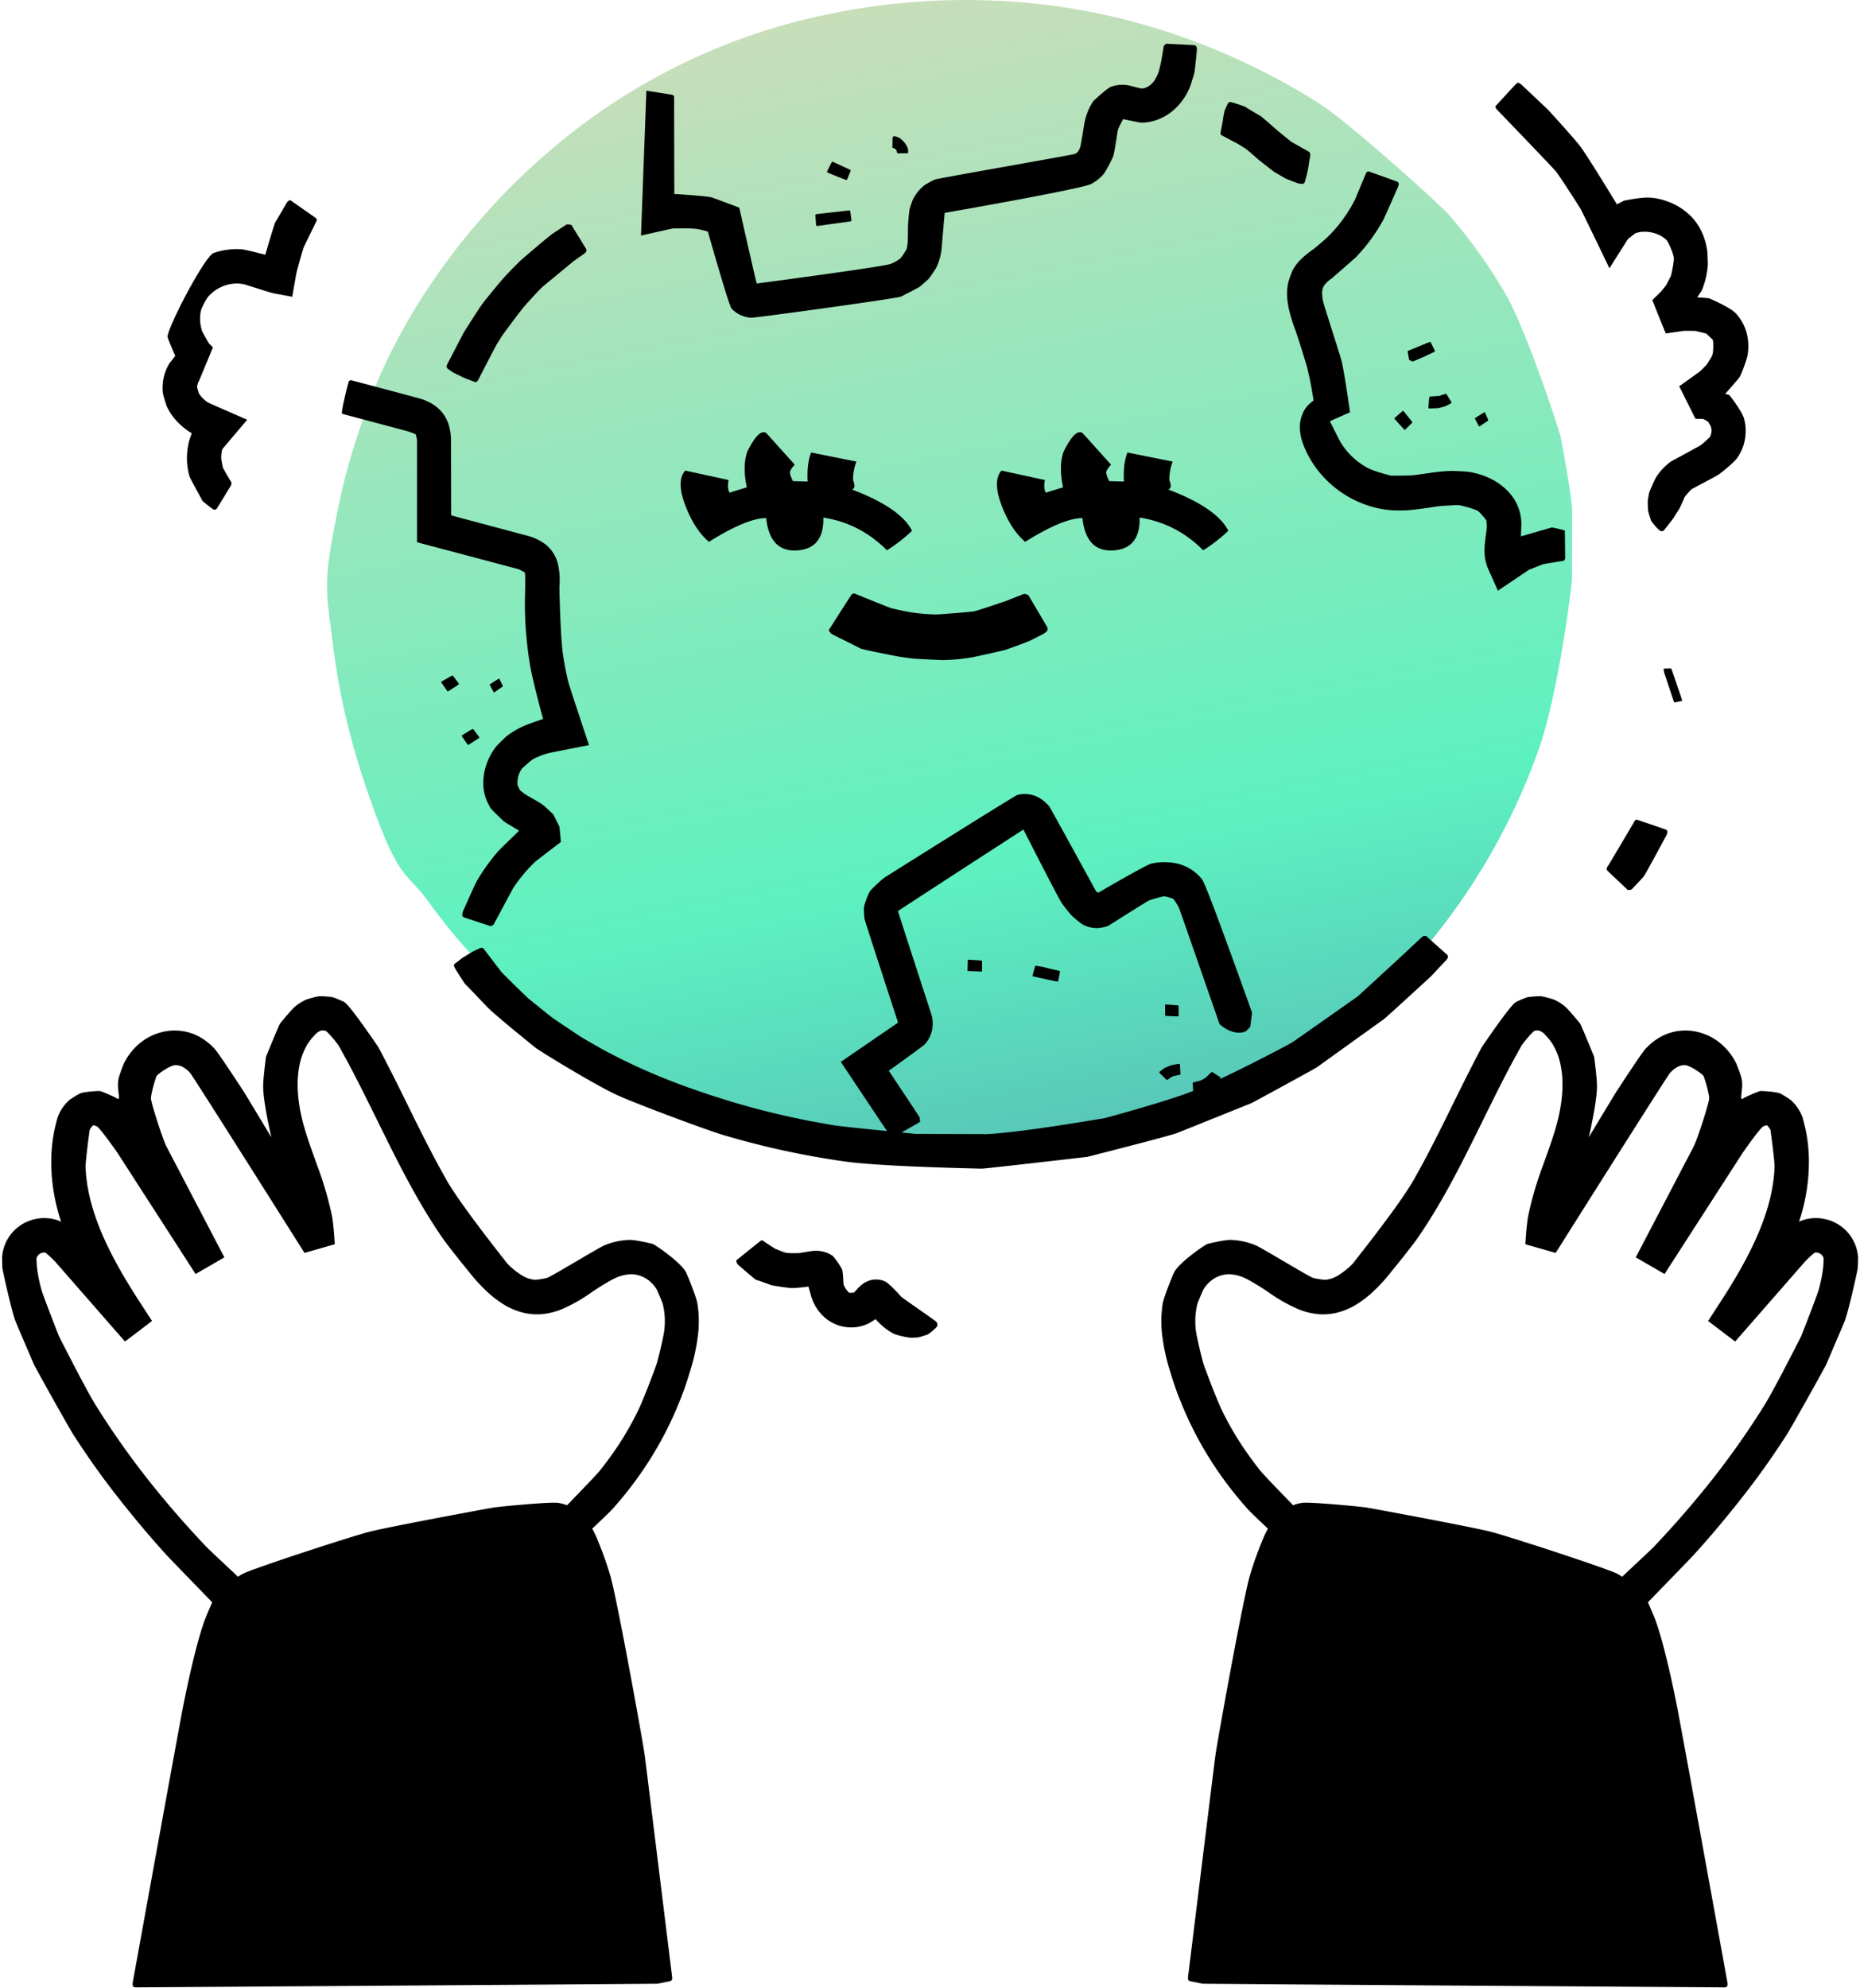 <svg width="888" height="949" xmlns="http://www.w3.org/2000/svg"><defs><linearGradient x1="31.521%" y1="-36.726%" x2="78.247%" y2="181.681%" id="a"><stop stop-color="#FFD4B6" offset="0%"/><stop stop-color="#5DF1C0" offset="51%"/><stop stop-color="#472E9F" offset="100%"/></linearGradient></defs><g fill="none" fill-rule="evenodd"><path d="M749.55 243.811c0 6.394-.053 28.922 0 32.196-.08 3.27-6.444 55.013-15.98 81.894a306.25 306.25 0 0 1-74.64 116.69c-15.465 15.01-106.91 67.261-137.52 73.53-14.423 3.003-70.26-.457-167.51-10.38-3.89-1.19-94.778-49.149-109.71-62.33a272.22 272.22 0 0 1-40.46-44.74c-11.113-15.431-13.8-8.893-28.1-49.46-14.3-40.566-16.713-66.246-19.05-84.3-2.337-18.054-2.337-24.636 4.44-57.08 6.777-32.443 19.94-61.86 20.78-63.65a288 288 0 0 1 24.1-42.34 316.61 316.61 0 0 1 71.32-74.49 294.92 294.92 0 0 1 94.8-47.1 323.9 323.9 0 0 1 101-12 304.49 304.49 0 0 1 89.7 17.12 318.71 318.71 0 0 1 66.58 32.33c14.118 9.046 56.72 47.57 61.19 52.51a247.39 247.39 0 0 1 27.53 38.53c9.578 16.695 24.86 62.82 26.06 67.78 3.647 19.265 5.47 31.028 5.47 35.29Z" fill="url(#a)" fill-rule="nonzero" transform="translate(.98 .019)"/><path d="M735.86 475.64c1.076.12 5.298 1.246 6.3 1.71a23.52 23.52 0 0 1 5.22 3.33c.895.783 3.212 3.416 6.95 7.9.34.48 2.587 5.78 6.74 15.9.96 7.38 1.413 12.26 1.36 14.64-.122 4.776-1.416 12.71-3.88 23.8 6.773-11.28 11.153-18.527 13.14-21.74 8.035-12.32 12.712-19.186 14.03-20.6a29.56 29.56 0 0 1 7.45-5.77 24.07 24.07 0 0 1 9-2.7 25.53 25.53 0 0 1 8.19.52 27 27 0 0 1 13.69 8 29.49 29.49 0 0 1 4.67 6.67c.631 1.219 2.44 6.2 2.71 7.47 1.208 5.1-1.555 11.35.95 9.55.66-.49 6.906-3.252 7.96-3.44.54-.1 7.496.283 9.46 1.12.945.42 4.465 2.577 5.24 3.26a20.38 20.38 0 0 1 5.45 8c.26.71 1.55 5.87 1.72 6.93a73.74 73.74 0 0 1 1.38 12.67 89.21 89.21 0 0 1-2.91 24.37c-1.116 4.259-1.663 5.668-1.847 6.055l-.01.02.024-.026a.339.339 0 0 1 .103-.074A19.81 19.81 0 0 1 871.24 582a20 20 0 0 1 15.85 18.47c-.053 2.793-.103 4.42-.15 4.88-.06.69-1.177 5.847-2.485 11.378l-.197.832-.2.834-.201.834-.202.83c-1.08 4.414-2.169 8.543-2.825 10.292-.52 1.333-3.503 8.347-8.95 21.04-.72 1.448-4.55 8.38-8.6 15.61l-.434.775-.526.938c-4.035 7.19-8.062 14.27-9.25 16.167-5.07 7.84-11.39 17.17-19 27-7.61 9.83-16.2 20.3-25.61 30.63-1.02 1.105-5.192 5.418-9.641 10.009l-.623.642-.624.644-.625.644c-4.502 4.642-8.878 9.152-10.193 10.536 1.056 2.274 3.285 7.492 4.076 9.895 1 2.8 1.77 5.56 2.56 8.31 3 11 5.29 21.61 7.3 31.73.897 4.519 5.776 31.196 10.904 59.358l.324 1.78.162.892.325 1.784.691 3.799A64340.943 64340.943 0 0 1 824.7 946.47c.12.82.28 2.322-1.37 2.322-1.65 0-249.254-1.66-249.4-1.742-.352-.119-2.252-.516-5.7-1.19-1-.35-1.22-.86-1-2.45.025-.107 3.08-24.93 6.235-50.516l.379-3.073c3.032-24.585 6.048-48.993 6.456-52.031.85-6.33 13.25-75.03 16.43-85.64a167.3 167.3 0 0 1 6.06-17 40.94 40.94 0 0 1 2.14-4.591l.41-.737-1.05-.995-.535-.509c-3.743-3.553-7.237-6.912-7.925-7.708a176 176 0 0 1-18.2-24.06 169.9 169.9 0 0 1-14.16-27.93c-2-4.84-3.6-9.79-5.09-14.71a96.8 96.8 0 0 1-3.39-15.38 55.49 55.49 0 0 1 .13-16.32c.463-2.726 4.9-14.08 5.73-15.31 2.89-4.707 14.164-12.462 15.41-12.94 1.186-.44 8.486-2.022 10.96-2.02a33.79 33.79 0 0 1 12.26 2.58c1.246.513 6.235 3.425 11.63 6.593l.878.516.882.518 1.03.605.684.402c5.579 3.275 10.833 6.338 12.116 6.846 1.049.395 5.166 1.047 6.13.98a13.9 13.9 0 0 0 5.89-2 35.74 35.74 0 0 0 7.09-5.68c15.542-19.707 25.328-33.19 29.36-40.45 7.89-13.93 14.86-28.41 20.58-40 5.72-11.59 10.2-20.14 11.66-22.9 9.027-13.202 14.44-20.369 16.24-21.5.83-.513 4.567-2.1 5.59-2.36 1.076-.267 5.511-.575 6.62-.45Zm-583.65 0c1.109-.125 5.544.183 6.62.45 1.023.26 4.76 1.847 5.59 2.36 1.8 1.131 7.213 8.298 16.24 21.5 1.46 2.76 5.94 11.31 11.66 22.9 5.72 11.59 12.69 26.07 20.58 40 4.032 7.26 13.818 20.743 29.36 40.45a35.74 35.74 0 0 0 7.09 5.68 13.9 13.9 0 0 0 5.89 2c.964.067 5.081-.585 6.13-.98 1.283-.508 6.537-3.57 12.116-6.846l.685-.402 1.03-.605.881-.518.878-.516c5.395-3.168 10.384-6.08 11.63-6.593a33.79 33.79 0 0 1 12.26-2.58c2.474-.002 9.774 1.58 10.96 2.02 1.246.478 12.52 8.233 15.41 12.94.83 1.23 5.267 12.584 5.73 15.31a55.49 55.49 0 0 1 .13 16.32 96.8 96.8 0 0 1-3.39 15.38c-1.49 4.92-3.09 9.87-5.09 14.71a169.9 169.9 0 0 1-14.16 27.93 176 176 0 0 1-18.2 24.06c-.688.796-4.182 4.155-7.925 7.708l-.536.51-1.05.994.412.737a40.94 40.94 0 0 1 2.139 4.591 167.3 167.3 0 0 1 6.06 17c3.18 10.61 15.58 79.31 16.43 85.64.408 3.038 3.424 27.446 6.456 52.031l.379 3.073c3.155 25.587 6.21 50.41 6.235 50.516.22 1.59 0 2.1-1 2.45-3.448.674-5.348 1.071-5.7 1.19-.146.081-247.75 1.742-249.4 1.742-1.65 0-1.49-1.502-1.37-2.322.01-.082 5.732-31.664 11.604-63.937l.691-3.799.325-1.784.162-.891.324-1.78c5.128-28.163 10.007-54.84 10.904-59.359 2.01-10.12 4.3-20.73 7.3-31.73.79-2.75 1.56-5.51 2.56-8.31.791-2.403 3.02-7.621 4.076-9.895-1.315-1.384-5.691-5.894-10.193-10.536l-.625-.644-.624-.644-.623-.642c-4.45-4.59-8.622-8.904-9.641-10.009-9.41-10.33-18-20.8-25.61-30.63-7.61-9.83-13.93-19.16-19-27-1.188-1.897-5.215-8.977-9.25-16.167l-.526-.938-.435-.775c-4.05-7.23-7.88-14.162-8.599-15.61-5.447-12.693-8.43-19.707-8.95-21.04-.656-1.749-1.746-5.878-2.825-10.291l-.202-.83-.201-.835-.2-.834-.197-.832C2.307 611.197 1.19 606.04 1.13 605.35c-.047-.46-.097-2.087-.15-4.88A20 20 0 0 1 16.83 582a19.81 19.81 0 0 1 12.29 1.205.34.34 0 0 1 .103.074l.024.026-.01-.02c-.184-.387-.731-1.796-1.847-6.055a89.21 89.21 0 0 1-2.91-24.37 73.74 73.74 0 0 1 1.38-12.67c.17-1.06 1.46-6.22 1.72-6.93a20.38 20.38 0 0 1 5.45-8c.775-.683 4.295-2.84 5.24-3.26 1.964-.837 8.92-1.22 9.46-1.12 1.054.188 7.3 2.95 7.96 3.44 2.505 1.8-.258-4.45.95-9.55.27-1.27 2.079-6.251 2.71-7.47a29.49 29.49 0 0 1 4.67-6.67 27 27 0 0 1 13.69-8 25.53 25.53 0 0 1 8.19-.52 24.07 24.07 0 0 1 9 2.7 29.56 29.56 0 0 1 7.45 5.77c1.318 1.414 5.995 8.28 14.03 20.6 1.987 3.213 6.367 10.46 13.14 21.74-2.464-11.09-3.758-19.024-3.88-23.8-.053-2.38.4-7.26 1.36-14.64 4.153-10.12 6.4-15.42 6.74-15.9 3.738-4.484 6.055-7.117 6.95-7.9a23.52 23.52 0 0 1 5.22-3.33c1.002-.464 5.224-1.59 6.3-1.71Zm580.43 16.48c-1.193.631-5.54 5.788-6.53 7.56l-3.57 6.49c-4.78 8.88-9.4 18.2-14.15 27.84-9.29 18.84-19 38.83-31.63 57.1-1.145 1.655-3.373 4.548-5.787 7.61l-.52.658-.524.661-.525.662c-3.768 4.737-7.526 9.33-8.034 9.899a79.48 79.48 0 0 1-5.88 6.09 51.22 51.22 0 0 1-7.13 5.59 33.18 33.18 0 0 1-8.91 4.1 27.86 27.86 0 0 1-10.17 1 33.39 33.39 0 0 1-9.23-2.27 75.85 75.85 0 0 1-13.79-7.71 108.55 108.55 0 0 0-10.71-6.62 19.91 19.91 0 0 0-8.73-2.46 14.18 14.18 0 0 0-7.17 2.07 16.06 16.06 0 0 0-5.06 5.12c-.142.22-.739 1.59-1.353 3.042l-.23.546c-.65 1.546-1.258 3.031-1.297 3.172a35.26 35.26 0 0 0-.82 12.53c.16 1.45.677 4.01 1.278 6.689l.183.806.093.404.179.772c.81 3.463 1.652 6.717 1.937 7.619.311.983 2.222 6.19 4.354 11.61l.483 1.222c1.564 3.937 3.19 7.829 4.353 10.148a147.64 147.64 0 0 0 9.91 17.11c.61.87 3.48 5.21 8.15 11.08.954 1.18 4.85 5.287 9.166 9.77l.577.6.582.604.933.966 1.243 1.286.618.639 2.427 2.501a20.757 20.757 0 0 1 4.284-1.136c.364-.05.9-.075 1.573-.08h.47c2.773.018 7.42.319 12.167.697l1.257.102 1.004.083c6.348.534 12.368 1.149 13.779 1.348 1.574.223 15.74 2.83 30.041 5.571l1.619.311 3.4.656 1.124.218c10.46 2.03 20.006 3.956 23.526 4.854 4.023 1.026 15.592 4.648 27.581 8.563l1.6.524 1.602.526.492.161.983.324c9.486 3.13 18.654 6.257 23.966 8.237l.536.2c1.738.655 3.003 1.17 3.65 1.495.61.32 1.351.76 2.225 1.324l.252.164c.583-.626 3.703-3.549 6.963-6.602l1.12-1.049c3.075-2.88 6.03-5.657 6.86-6.517 7.6-8 16-17.36 25.06-28.57a394.37 394.37 0 0 0 28.23-39.73c3.12-5.193 8.817-15.91 17.09-32.15 1-2.37 7.71-19.69 8.43-22.27a70.62 70.62 0 0 0 2.19-10.9c.067-.593.14-1.927.22-4a2.86 2.86 0 0 0-.71-1.62 4 4 0 0 0-1.56-1.14 3.3 3.3 0 0 0-1.83-.21c-.165.026-.557.306-1.176.84l-.28.244c-.78.693-1.86 1.719-3.234 3.076l-33.46 38.29c-4.787-3.607-9.093-6.88-12.92-9.82 5.68-8.707 9.16-14.117 10.44-16.23 3.87-6.33 7.46-12.65 10.53-19 6.18-12.69 10.3-25.66 10.75-38.15.041-1.285-.286-4.583-.682-7.995l-.13-1.098c-.525-4.39-1.112-8.629-1.128-8.677-.172-.61-1.59-2.27-1.64-2.28-.162-.076-1.62.413-1.91.6-1.222.92-4.45 5.086-9.68 12.5-2.262 3.507-14.709 22.813-37.34 57.92l-13.74-7.95 27.58-52.79c.86-1.631 2.518-6.257 4.054-10.957l.286-.881c1.66-5.138 3.105-10.146 3.13-11.202.032-2.539-2.38-10.244-2.7-10.75-.666-1.035-6.607-5.239-9.04-5.2a7.6 7.6 0 0 0-3.39.85 13.61 13.61 0 0 0-3.56 2.88c-.946 1.073-19.15 29.716-54.61 85.93l-14.47-4.15c.393-6.467.873-11.107 1.44-13.92a167 167 0 0 1 7.23-24.4l.443-1.247.89-2.49c2.372-6.635 4.7-13.225 6.097-19.793 1.66-7.8 2.32-16.17.72-23.73a30.21 30.21 0 0 0-4.05-10.35l-1.63-2.23-1.87-2.05a6.7 6.7 0 0 0-2.76-1.8c-.359-.094-1.783-.016-2.1.12Zm-577.21 0c-.317-.136-1.741-.214-2.1-.12a6.7 6.7 0 0 0-2.76 1.8l-1.87 2.05-1.63 2.23a30.21 30.21 0 0 0-4.05 10.35c-1.6 7.56-.94 15.93.72 23.73 1.398 6.568 3.725 13.158 6.097 19.793l.89 2.49.443 1.247a167 167 0 0 1 7.23 24.4c.567 2.813 1.047 7.453 1.44 13.92l-14.47 4.15c-35.46-56.214-53.664-84.857-54.61-85.93a13.61 13.61 0 0 0-3.56-2.88 7.6 7.6 0 0 0-3.39-.85c-2.433-.039-8.374 4.165-9.04 5.2-.32.506-2.732 8.211-2.7 10.75.025 1.056 1.47 6.064 3.13 11.202l.286.881c1.536 4.7 3.195 9.326 4.054 10.957l27.58 52.79-13.74 7.95a510494.02 510494.02 0 0 0-37.34-57.92c-5.23-7.414-8.458-11.58-9.68-12.5-.29-.187-1.748-.676-1.91-.6-.05.01-1.468 1.67-1.64 2.28-.016.048-.603 4.288-1.128 8.677l-.13 1.098c-.396 3.412-.723 6.71-.682 7.995.45 12.49 4.57 25.46 10.75 38.15 3.07 6.35 6.66 12.67 10.53 19 1.28 2.113 4.76 7.523 10.44 16.23-3.827 2.94-8.133 6.213-12.92 9.82l-33.46-38.29c-1.375-1.357-2.453-2.383-3.235-3.076l-.28-.244c-.618-.534-1.01-.814-1.175-.84a3.3 3.3 0 0 0-1.83.21 4 4 0 0 0-1.56 1.14 2.86 2.86 0 0 0-.71 1.62c.08 2.073.153 3.407.22 4a70.62 70.62 0 0 0 2.19 10.9c.72 2.58 7.43 19.9 8.43 22.27 8.273 16.24 13.97 26.957 17.09 32.15a394.37 394.37 0 0 0 28.23 39.73 470.474 470.474 0 0 0 25.06 28.57c.83.86 3.785 3.637 6.86 6.517l1.12 1.05c3.26 3.052 6.38 5.975 6.963 6.601l.252-.164a29.606 29.606 0 0 1 2.225-1.324c.647-.326 1.912-.84 3.65-1.494l.536-.201c5.312-1.98 14.48-5.107 23.966-8.237l.983-.324.492-.161 1.601-.526 1.6-.524c11.99-3.915 23.559-7.537 27.582-8.563 3.52-.898 13.065-2.823 23.526-4.854l1.124-.218 3.4-.656 1.619-.31c14.3-2.742 28.467-5.35 30.041-5.572 1.41-.2 7.43-.814 13.779-1.348l1.004-.083 1.257-.102c4.747-.378 9.394-.679 12.167-.696h.47c.674.004 1.21.03 1.573.079 1.475.227 2.91.61 4.284 1.136.785-.808 1.6-1.647 2.427-2.501l.618-.639 1.243-1.286.933-.966.582-.603.577-.6c4.315-4.484 8.212-8.59 9.166-9.771 4.67-5.87 7.54-10.21 8.15-11.08a147.64 147.64 0 0 0 9.91-17.11c1.163-2.32 2.789-6.211 4.353-10.148l.483-1.222c2.132-5.42 4.043-10.627 4.354-11.61.285-.902 1.126-4.156 1.937-7.62l.18-.771.092-.404.183-.806c.601-2.679 1.117-5.238 1.278-6.689a35.26 35.26 0 0 0-.82-12.53c-.039-.14-.646-1.626-1.296-3.172l-.23-.546c-.615-1.452-1.212-2.823-1.354-3.042a16.06 16.06 0 0 0-5.06-5.12 14.18 14.18 0 0 0-7.17-2.07 19.91 19.91 0 0 0-8.73 2.46 108.55 108.55 0 0 0-10.71 6.62 75.85 75.85 0 0 1-13.79 7.71 33.39 33.39 0 0 1-9.23 2.27 27.86 27.86 0 0 1-10.17-1 33.18 33.18 0 0 1-8.91-4.1 51.22 51.22 0 0 1-7.13-5.59 79.48 79.48 0 0 1-5.88-6.09c-.508-.57-4.266-5.162-8.034-9.9l-.525-.66-.524-.662-.52-.658c-2.414-3.062-4.642-5.955-5.787-7.61-12.63-18.27-22.34-38.26-31.63-57.1-4.75-9.64-9.37-18.96-14.15-27.84l-3.57-6.49c-.99-1.772-5.337-6.929-6.53-7.56Zm209.2 100.47.026.021.118.085c.881.616 5.384 3.572 5.466 3.554.09-.02 4.14 1.69 4.81 1.78 1.134.23 3.227.307 6.28.23.37 0 5.734-.972 6.68-1.04a14.28 14.28 0 0 1 9.44 2.27c.63.431 4.337 5.542 4.67 6.84.223.871.416 3.095.58 6.67.19 1.414 2.386 4.04 2.66 4.15.345.135 2.29 0 2.37-.08.053-.053.293-.307.72-.76a26.78 26.78 0 0 1 1.94-2.09 15.38 15.38 0 0 1 1.75-1.42 11.19 11.19 0 0 1 2.88-1.43 10.27 10.27 0 0 1 7.69.49c.967.48 3.017 2.357 6.15 5.63.59.69 1.05 1.2 1.35 1.52.293.341 3.713 2.743 7.393 5.313l.671.469c4.262 2.976 8.637 6.024 8.746 6.258.08.16.22.42.31.58a1.6 1.6 0 0 1-.1 1.76c-.717 1.134-3.688 3.275-4.08 3.57-.35.248-4.207 1.453-4.67 1.49-1.141.14-2.29.21-3.44.21-1.536-.03-7.11-1.15-8.81-2.15l-1.9-1.16a29.65 29.65 0 0 1-4.22-3.39 69.11 69.11 0 0 1-2.132-2.198c-1.902 1.345-3.568 2.278-4.998 2.798a19.22 19.22 0 0 1-17.65-2.33 20.17 20.17 0 0 1-4.62-4.52 22.55 22.55 0 0 1-2.72-4.84 22 22 0 0 1-1-3c-.15-.52-.971-3.655-1.08-3.63-3.943.504-6.706.727-8.29.67-1.467-.03-8.75-1.16-9.27-1.33-4.933-1.793-7.417-2.65-7.45-2.57-.05.12-8.36-7.03-8.51-7.18-.74-.78-1.11-2.17-.69-2.27.057-.032 2.717-2.185 5.475-4.407l.571-.46c2.76-2.222 5.443-4.37 5.544-4.393.65-.22.78-.2 1.34.29Zm127.7-213.19a14.49 14.49 0 0 1 6.15 3.14 20.16 20.16 0 0 1 2.55 2.59c.073.088.707 1.207 1.904 3.358l.265.477c3.192 5.747 9.896 17.942 20.111 36.585.5.409.836.605 1.01.59.088-.016.452-.2 1.09-.55.702-.44 6.08-3.562 11.587-6.663l.787-.443c5.378-3.02 10.673-5.896 11.656-6.114a28.14 28.14 0 0 1 12.94 0 21.59 21.59 0 0 1 6.45 2.82 21 21 0 0 1 5.09 4.67c1.416 1.908 9.366 23.118 23.85 63.63l-.9 6.78-.525.522-.3.3c-.609.612-.94.957-.995 1.038-.3.44-5.686 2.954-12.8-3.16-12.54-36.06-18.947-54.427-19.22-55.1-.501-1.434-2.602-4.537-2.89-4.75-.263-.207-3.594-1.197-4.31-1.18-1.062.016-6.87 1.73-7.29 1.96-1.621.897-5.625 3.396-9.576 5.889l-.657.415c-4.594 2.901-8.932 5.672-9.147 5.756a15.25 15.25 0 0 1-5.53 1.11 14 14 0 0 1-6.79-1.74c-1.201-.654-4.912-3.863-5.63-4.68-2.05-2.488-3.45-4.278-4.2-5.37-1.15-1.714-5.573-10.203-9.797-18.418l-.516-1.004c-4.202-8.181-8.062-15.8-8.107-15.808-.043-.002-14.41 9.3-29.054 18.806l-1.793 1.165c-14.644 9.507-28.993 18.847-29.003 18.919.023.354 3.706 11.75 7.545 23.576l.721 2.22c3.925 12.084 7.785 23.925 7.854 24.234a16 16 0 0 1 0 7.39 15.33 15.33 0 0 1-3.21 6.08c-.482.557-6.259 4.807-17.33 12.75 0 0 3.229 4.848 6.66 10.014l.48.723.241.362.48.723c3.52 5.3 6.882 10.384 6.849 10.398-.07.03.47 2.18.07 2.29-.056.023-2.799 1.605-5.73 3.282l-.63.36c-.796.454-1.592.908-2.34 1.332l6.64.656 34.11.11c9.712-.445 28.315-2.958 55.81-7.54 2.094-.495 9.756-2.61 18.125-5.072l1.028-.303c1.03-.305 2.07-.614 3.106-.926l1.554-.468c6.72-2.034 13.195-4.108 16.977-5.581.606-.23 1.238-.476 1.894-.74-.06-1.01-.146-2.468-.185-3.242l-.013-.273a2.772 2.772 0 0 1-.006-.255c.08-.22.11-.24.4-.32 2.052-.523 3.089-.79 3.11-.8.247-.039 2.097-1.002 2.39-1.21 1.19-1.08 1.837-1.697 1.94-1.85.007-.032.93-.819.96-.87a.71.71 0 0 1 .66-.06c.034.013 1.231.76 3.59 2.24.25.25.23.46-.13 1a2.432 2.432 0 0 1-.028.034 507.71 507.71 0 0 0 6.44-3.079l1.286-.627c13.283-6.497 26.11-13.334 27.052-13.948 20.1-14.1 30.53-21.443 31.29-22.03 15.785-14.471 24.177-22.213 25.178-23.226l.052-.054a297.62 297.62 0 0 1 2.63-2.458l.41-.38c1.222-1.135 2.352-2.183 2.42-2.252.35-.38 1.92-.38 2.12 0 0 .09 9.59 8.54 9.7 8.68.65.84.53 1.39-.58 2.67-.108.11-2.574 2.733-7.4 7.87-13.633 12.487-20.977 19.167-22.03 20.04l-32.26 23.17c-.086.054-.237.142-.447.263l-.28.16c-2.096 1.194-7.967 4.432-14.028 7.749l-1.777.971-.885.484c-6.63 3.62-12.857 6.99-13.943 7.513-22.853 9.207-34.677 13.957-35.47 14.25-3 1.06-17.24 4.837-42.72 11.33-32.093 3.707-48.893 5.583-50.4 5.63-33.062-.781-54.958-1.938-65.69-3.47a400.57 400.57 0 0 1-57.81-12.62c-3.982-1.214-12.38-4.202-21.316-7.519l-1.28-.476-.642-.24-1.286-.48c-11.368-4.258-22.855-8.765-26.666-10.615-3.856-1.812-9.488-4.909-15.262-8.235l-.963-.557-1.447-.84a644.953 644.953 0 0 1-15.462-9.306l-.648-.404c-2.209-1.383-3.803-2.416-4.458-2.888-12.593-10.18-20.26-16.64-23-19.38-.235-.23-2.401-2.512-4.716-4.939l-.747-.782c-2.575-2.696-5.097-5.319-5.147-5.279-.047.037-1.132-1.617-2.274-3.401l-.312-.489c-1.195-1.877-2.354-3.741-2.354-3.81-.5-.72-.62-1.93-.21-2 .123-.045 3.905-3.048 4.04-3.08.18-.055 5.084-3.125 5.26-3.14.12 0 3.145-1.522 3.37-1.51.73 0 .87 0 1.52.85.127.16 2.903 3.793 8.33 10.9.346.366 3.096 3.1 5.993 5.946l.561.552.562.55c2.43 2.38 4.759 4.635 5.654 5.432 5.067 4.096 8.395 6.78 9.984 8.051l.225.18c.283.226.497.396.641.509.9.707 5.51 3.82 13.83 9.34.776.505 2.77 1.676 5.983 3.513l.637.364c1.304.745 2.79 1.589 4.46 2.533a284.8 284.8 0 0 0 34.42 15.7c5.69 2.22 11.4 4.1 16.92 6 5.58 1.73 11 3.53 16.31 4.94 10.6 3.07 20.69 5.25 29.9 7.17 4.64.81 9 1.68 13.22 2.33 2.192.338 10.407 1.221 24.647 2.651-2.108-3.147-6.463-9.66-10.75-16.079l-.694-1.04-3.051-4.57-.649-.972-.318-.477-.625-.936-1.19-1.786-.562-.842-1.289-1.934-.463-.696c-1.491-2.24-2.432-3.659-2.456-3.709 18.026-12.334 27.056-18.521 27.09-18.56a.66.66 0 0 0 .11-.65c0 .038-3.444-10.484-7.122-21.786l-.47-1.446c-4.007-12.316-8.127-25.06-8.258-25.738-.154-.796-.395-4.325-.32-5.28.148-1.89 2.278-7.125 2.8-7.9.269-.396 1.867-2.043 3.62-3.68l.46-.425c1.31-1.201 2.648-2.336 3.54-2.895 27.56-17.305 46.048-28.856 55.466-34.653l.819-.504c4.107-2.523 6.272-3.814 6.495-3.873a14.22 14.22 0 0 1 6.68-.15Zm70.61 128.48c.39-.028.42.34.39.48.004.036.084 1.463.24 4.28 0 .35-.06.46-.31.5 0 0-.9.113-1.11.2-.046.015-1.74.37-1.86.42a6.49 6.49 0 0 0-1.09.46l-.27.19c-.052.027-.562.397-1.53 1.11a.38.38 0 0 1-.44 0 385.57 385.57 0 0 1-2.89-2.813l-.308-.308a2.802 2.802 0 0 1-.252-.269c-.07-.21-.07-.26.12-.45s2.02-1.53 2.02-1.62c0-.09 2.8-1.23 3.53-1.48.3-.1 3.316-.665 3.76-.7Zm-.45-27.92c.07 0 .23.38.21.52 0 .005-.002.038-.002.1v.114l-.001.073v.283l-.001.116v1.746l.001.233v.499l.003 1.126c0 .35-.1.45-.34.47l-4.26-.16c-.083-.011-1.62-.13-1.76-.07-.075-.028-.099-1.395-.101-2.72v-.732c.003-.946.014-1.723.021-1.748.06-.21.08-.23.24-.24.16-.01 5.95.387 5.99.39Zm-67.66-18.85c.066.015 3.312.537 3.37.57 0 .033 1.287.367 3.86 1 2.377.505 3.587.762 3.63.77.18 0 .45.49.37.61-.016.034-.292 1.434-.83 4.2-.14.33-.31.39-.85.3-.073-.014-4.17-.886-4.23-.9-.107-.016-1.706-.359-3.368-.723l-.555-.121c-1.658-.365-3.222-.717-3.263-.748-.138-.108 1.203-4.804 1.266-4.848.18-.17.23-.18.6-.11Zm-29.817-2.772.55.034c1.557.098 3.058.195 3.077.198.07 0 .23.38.21.51-.003.013-.005.203-.006.573v1.228c0 .655.003 1.488.006 2.499 0 .35-.09.44-.33.46-.032-.011-6.455-.29-6.595-.23.006-.016.035-5.43.195-5.44.073-.005 1.434.077 2.893.168ZM168.38 181.71c.196.066 31.55 8.35 32.97 8.83a26.63 26.63 0 0 1 4.69 2.1 19.86 19.86 0 0 1 2.61 1.81 17.45 17.45 0 0 1 2.52 2.56 16.56 16.56 0 0 1 2 3.14 18.39 18.39 0 0 1 1.24 3.28 27 27 0 0 1 .89 5.9v.618l.001.098v.462l.001.133v.44l.001.161v.343l.001.182v.384l.001.203v.426l.065 33.22c0 .06 12.023 3.283 36.07 9.67a24.74 24.74 0 0 1 9.24 4.43 16.73 16.73 0 0 1 3.74 4.37 18.06 18.06 0 0 1 1.93 4.65 35.53 35.53 0 0 1 .73 11 5.49 5.49 0 0 0-.002.122v.288c.017 3.453.584 24.448 1.642 31.53.62 4.24 1.44 8.71 2.57 13.42.167.793 3.467 10.88 9.9 30.26-12.453 2.427-18.797 3.68-19.03 3.76a33.54 33.54 0 0 0-7.55 2.89c-.733.39-2.503 1.867-5.31 4.43a11.22 11.22 0 0 0-2.18 8c.046.25.99 2.28 1.25 2.49a20.77 20.77 0 0 0 4.22 3c3.553 1.993 5.617 3.21 6.19 3.65.614.402 2.394 1.998 5.34 4.79l2.96 5.89c.487 4.78.71 7.23.67 7.35-7.733 5.9-11.873 9.097-12.42 9.59A73.06 73.06 0 0 0 245 424c-.067.115-2.175 4.037-4.36 8.114l-.58 1.08c-2.184 4.075-4.272 7.981-4.3 8.066-.16.45-1.57 1-1.91.78-.103-.042-4.216-1.395-12.34-4.06-.93-.52-1-1.11-.5-2.85.042-.115 1.438-3.244 2.926-6.54l.299-.66c1.444-3.196 2.896-6.37 3.215-6.95a93.8 93.8 0 0 1 10.24-14.42c.492-.565 2.942-2.97 5.31-5.272l.488-.475c2.266-2.201 4.323-4.184 4.332-4.203 0-.056-6.43-3.89-7.06-4.35-.692-.458-6.207-5.917-6.57-6.46-.35-.57-1.643-3.107-1.91-3.79a22.76 22.76 0 0 1-1.53-9.37 28.74 28.74 0 0 1 6.31-16.45c.38-.5 4.23-4.24 4.54-4.5 1.24-1 2.19-1.6 2.64-1.92a42 42 0 0 1 7-3.65c.947-.387 3.63-1.353 8.05-2.9-.206-.659-1.899-6.86-3.517-13.398l-.194-.786c-.064-.263-.129-.525-.192-.788l-.285-1.178c-.878-3.658-1.663-7.192-2.082-9.69-1.16-6.95-1.71-13-2-16.88-.29-4.12-.47-8.89-.4-14.05 0-.645.077-3.475.111-6.357l.008-.751c.005-.5.008-.996.009-1.477v-.707c-.007-1.734-.048-3.174-.158-3.728-.025-.171-2.394-1.52-3.24-1.75-.367-.107-16.45-4.373-48.25-12.8v-48.37c-.01-.84-.51-2.98-.69-3.17-.427-.309-3.69-1.48-4.87-1.74-20.027-5.327-30.09-8.007-30.19-8.04-.8-.24 2.99-15.37 3.23-15.58.56-.48.72-.51 1.8-.27Zm613.11 209.62c.113.059 14 4.67 14.19 4.93.47.62.47.81.15 2-.042.11-2.512 4.732-5.105 9.509l-.38.7-.57 1.046c-2.274 4.17-4.425 8.048-4.895 8.685-.459.621-1.564 1.842-2.69 3.046l-.376.4a234.36 234.36 0 0 1-2.754 2.874c-.4.44-2.06.52-2.23.12 0-.09-9.28-8.78-9.39-8.92-.65-.85-.56-1.32.32-2.41.071-.073 3.435-5.734 6.633-11.134l.425-.718c2.047-3.458 3.96-6.7 4.814-8.159l.162-.275c.194-.333.302-.522.306-.534.23-.68 1-1.38 1.39-1.16Zm-555.85-43.28c.07 0 .42.17.48.29l.006.007.03.04 1.708 2.287.311.417.515.689c.19.3.19.41 0 .57 0 0-4.99 3.25-5.05 3.25a.38.38 0 0 1-.41-.14c-.018-.034-2.742-3.96-2.76-4.03-.07-.2-.06-.23.06-.33s4.96-3.1 5.01-3.05c.03.02.07.02.1 0Zm572.01-28.96c0 .07.18.08.28.18.067.067 1.67 4.723 4.81 13.97.32 1 .37 1.28.24 1.39-.021.044-3.38.71-3.38.76 0 .05-.35-.22-.41-.29-.06-.07-4.64-13.86-4.68-14.01-.04-.15-.34-1.78-.26-1.84.017-.022 1.15-.075 3.4-.16Zm-559.28 4.96c.013.013.081.143.184.346l.139.277c.508 1.02 1.435 2.936 1.447 2.957l-3.92 2.78c-.3.18-.41.19-.52.06-.11-.13-1.951-3.625-1.96-3.64 0-.08 4.266-2.755 4.33-2.78.2-.07.23-.07.3 0Zm-22.48-1.56c.02 0 .42.17.48.28.017.03.874 1.177 2.57 3.44.18.3.19.42 0 .58a18 18 0 0 1-.646.442l-.336.224c-1.44.959-3.954 2.604-3.998 2.604a.37.37 0 0 1-.41-.13c-.016-.036-2.85-4.074-2.87-4.14-.07-.2-.07-.23.05-.34.08-.073 1.8-1.06 5.16-2.96Zm193-38.77c.164.075 3.597 1.478 7.32 2.98l.56.227.739.297.601.242c3.6 1.447 7.002 2.795 7.54 2.944 4.83 1.102 8.226 1.786 10.19 2.053 6.19.84 10.155.873 11.494.869l.174-.001h.135l.054-.001h.083c10.413-.763 16.18-1.258 17.3-1.485l.135-.03c1.35-.315 6.338-1.933 14.965-4.855.946-.375 6.405-2.524 8.017-3.176l.221-.09c.125-.051.202-.084.222-.094.55-.3 2.46.4 2.57.94.053.099 2.167 3.67 4.31 7.298l.402.68c2.071 3.507 4.05 6.867 4.088 6.972.45 1.34 0 2-2.11 3.28l-.126.064-.151.077-1.373.691-.362.182-.769.386-.521.262-2.17 1.09-.374.186-.309.155-.231.115-.084.042c-.626.288-3.145 1.241-5.684 2.177l-.692.255a245.499 245.499 0 0 1-4.748 1.7l-.222.074a7.923 7.923 0 0 1-.234.074c-.894.25-3.623.873-6.497 1.514l-1.037.231c-3.576.794-7.063 1.548-7.236 1.585a90.89 90.89 0 0 1-14.87 1.49c-.85 0-11.74-.47-14.37-.72a112.51 112.51 0 0 1-11.82-1.92c-8.54-1.686-12.987-2.669-13.34-2.95-.045-.05-1.376-.726-3.179-1.63l-.46-.23-.236-.12-.485-.242-.948-.473-.648-.323-1.307-.651-4.012-1.995-.373-.185-1.041-.519-.21-.105c-.221-.11-.351-.176-.371-.187-1.08-.61-2-2-1.54-2.38.023-.027.484-.747 1.203-1.877l.301-.473c.942-1.48 2.223-3.495 3.534-5.551l.438-.686.335-.525.334-.523c2.386-3.732 4.584-7.137 4.705-7.195.82-.49 1-.48 2.17.06ZM653.43 81.84c.008.005.153.057.406.147l.46.162c3.023 1.068 12.942 4.55 13.104 4.771.46.61.5.81.18 2-.045.107-1.758 4.01-3.509 7.96l-.318.718c-1.644 3.704-3.235 7.25-3.423 7.532a85 85 0 0 1-13.1 17.79c-7.093 6.24-10.947 9.597-11.56 10.07a15 15 0 0 0-3.54 3.38 6.6 6.6 0 0 0-.91 3.15 19.07 19.07 0 0 0 .6 4.94c.232.938 2.074 6.746 4.002 12.831l.283.893.141.446.283.892.281.888c1.727 5.457 3.314 10.502 3.64 11.76.92 3.813 2.28 12.033 4.08 24.66l-9.61 4.24c-.003.034.176.414.535 1.14l.134.27.15.3.164.328c.802 1.599 2.094 4.136 3.877 7.612a32.8 32.8 0 0 0 5.08 6.62 34.7 34.7 0 0 0 7.63 5.81c2.083 1.184 5.903 2.48 11.46 3.89.255.043 2.869.062 5.57.023l.624-.01c2.078-.038 4.105-.11 5.046-.233 4.92-.56 10.55-1.73 17.33-2 .68 0 7.251.211 8.75.46a37.57 37.57 0 0 1 8.78 2.52 30.9 30.9 0 0 1 8.05 5 24 24 0 0 1 6.07 7.83 22.58 22.58 0 0 1 2.16 9.16c.012.508-.033 1.595-.081 2.724l-.022.521c-.063 1.476-.118 2.88-.047 3.015 6.644-1.922 11.026-3.187 13.144-3.796l.287-.083c.77-.221 1.17-.335 1.199-.341.119-.048 6.45 1.21 6.28 1.61-.003.163.146 11.086.151 12.782v.153l-.001.065c-.14 1.07-.52 1.32-1.85 1.48-.123.003-2.907.456-8.35 1.36-.513.147-2.867 1.057-7.06 2.73l-14.84 10.01c-.034-.057-1.648-3.667-4.84-10.83a22.35 22.35 0 0 1-1.55-9.35c.09-3.43.8-7 1.08-9.84.078-.781-.176-3.219-.21-3.52-.105-.302-3.117-3.975-4.03-4.54-1.73-1.036-8.131-2.733-9.43-2.8-.57-.06-8.42.43-9.06.51-2.43.29-6.59 1.06-12.4 1.7a58.05 58.05 0 0 1-9.88.26 45.46 45.46 0 0 1-11.09-2.07 50.24 50.24 0 0 1-18.78-10.78 48.63 48.63 0 0 1-10-12.64 51.3 51.3 0 0 1-2.5-5.29 25.8 25.8 0 0 1-1.84-7.67 17.42 17.42 0 0 1 .49-5.42c.13-.5.907-2.603 1.19-3.14a14.38 14.38 0 0 1 1.94-2.86c.564-.643 1.52-1.482 2.87-2.518a110.41 110.41 0 0 0-.59-3.842c-.64-3.85-1.42-7.63-2.28-11.2-.357-1.475-1.433-5.03-2.573-8.668l-.38-1.213a550.34 550.34 0 0 0-2.264-7.026l-.164-.49a44.588 44.588 0 0 0-.489-1.413 75.78 75.78 0 0 1-3.1-10.2 37.9 37.9 0 0 1-.76-5.76 26.17 26.17 0 0 1 .45-6.19c.207-1.05 1.62-5.073 2.12-6.01a21.29 21.29 0 0 1 3.39-4.8A45.36 45.36 0 0 1 627 119c.81-.6 5.73-4.77 6.4-5.45a62.33 62.33 0 0 0 7.1-8 70.24 70.24 0 0 0 4.39-6.58c.67-1.19 1.4-2.45 2-3.65 3.387-8.107 5.093-12.203 5.12-12.29.23-.7 1.07-1.41 1.42-1.19ZM516.78 206.674l13.65 15.156c-1.52 1.684-2.28 2.93-2.28 3.739 0 .851.467 2.228 1.399 4.132l7.049.203c-.321-5.619.231-10.244 1.658-13.875l21.59 4.333a25.253 25.253 0 0 0-1.586 8.798c1.058 2.742.864 4.246-.583 4.511 15.469 5.87 25.048 12.433 28.737 19.688-2.385 2.555-8.805 7.521-11.999 9.345-8.528-8.586-18.64-13.787-30.334-15.603.23 10.014-4.045 15.242-12.827 15.685-8.5.43-13.326-4.72-14.475-15.446-6.166 0-15.274 3.78-27.323 11.34-4.47-3.787-8.153-9.39-11.05-16.81-3.17-8.112-3.262-13.847-.28-17.203l20.734 4.493c-.515 2.652-.368 4.663.44 6.03l8.23-2.54c-1.437-6.735-1.36-12.402.23-17 3.654-7.397 6.66-10.39 9.02-8.976Zm-151 0 13.65 15.156c-1.52 1.684-2.28 2.93-2.28 3.739 0 .851.467 2.228 1.399 4.132l7.049.203c-.321-5.619.231-10.244 1.658-13.875l21.59 4.333a25.253 25.253 0 0 0-1.586 8.798c1.058 2.742.864 4.246-.583 4.511 15.469 5.87 25.048 12.433 28.737 19.688-2.385 2.555-8.805 7.521-11.999 9.345-8.528-8.586-18.64-13.787-30.334-15.603.23 10.014-4.045 15.242-12.827 15.685-8.5.43-13.326-4.72-14.475-15.446-6.166 0-15.274 3.78-27.323 11.34-4.47-3.787-8.153-9.39-11.05-16.81-3.17-8.112-3.262-13.847-.28-17.203l20.734 4.493c-.515 2.652-.368 4.663.44 6.03l8.23-2.54c-1.437-6.735-1.36-12.402.23-17 3.654-7.397 6.66-10.39 9.02-8.976ZM726.1 40.19c.187.14 4.327 4.033 12.42 11.68.558.521 3.904 4.182 7.413 8.11l.57.639c3.044 3.415 6.102 6.915 7.477 8.641 2.033 2.553 8.02 11.983 17.96 28.29l3.45-1.77c6.182-1.218 10.575-1.675 13.18-1.37a32.17 32.17 0 0 1 10.13 2.83 29.76 29.76 0 0 1 8.09 5.52 25.62 25.62 0 0 1 5.29 7.23 31.57 31.57 0 0 1 3 9.81c.12 1.29.28 5.49.28 6.44a37.81 37.81 0 0 1-1.54 8.59 34 34 0 0 1-1.39 3.91c-1.44 2.14-2.153 3.21-2.14 3.21 3.267.213 5.12.367 5.56.46.728.15 10.243 4.485 12.58 6.92a16.12 16.12 0 0 1 1.74 2.05 26.38 26.38 0 0 1 1.52 2.27 22.68 22.68 0 0 1 2.16 5.19 25.37 25.37 0 0 1 .44 10.91c-.293 1.77-2.762 8.541-3.67 10.11-.157.278-.871 1.163-2.144 2.653l-.33.385a527.32 527.32 0 0 1-4.576 5.242c.248-.07.918.073 2.01.43 0-.005.029.027.083.092l.099.122c1.035 1.284 6.168 8.02 6.988 11.416a23.32 23.32 0 0 1 .17 10.3 22 22 0 0 1-1.53 4.62c-.32.72-.72 1.42-1.09 2.08-.37.66-.79 1.21-1.19 1.79-1.434 1.917-7.609 7.005-9 7.82-.883.526-3.084 1.711-5.406 2.949l-1.216.647c-2.936 1.561-5.734 3.038-5.998 3.214-.222.155-2.895 3.131-3.22 3.73-1.46 3.324-2.27 5.117-2.427 5.38l-.013.02c-.094.128-3.086 4.965-3.36 5.27-.126.093-4.026 5.177-4.2 5.3a1.55 1.55 0 0 1-1.63.09c-1.104-.59-4.17-4.325-4.31-4.74-.29-.63-1.38-4.11-1.48-4.77-.05-.32-.246-4.072-.17-4.92.032-.304.144-.946.266-1.614l.073-.402c.16-.868.311-1.676.301-1.744-.02-.13 2.77-6.47 3.22-7.17a27.48 27.48 0 0 1 7.2-7.72c8.027-4.347 12.59-6.84 13.69-7.48 1.325-.72 4.85-4.11 4.93-4.26.08-.15.6-1.496.68-2.06a6.77 6.77 0 0 0-.19-2.63c-.166-.66-1.31-2.52-1.47-2.64-.081-.083-2.173-1.244-2.35-1.25-2.393-.047-3.597-.093-3.61-.14l-7.51-15.03c-.61-.53.55-.88 1-1.27l8.57-6.18c.348-.269 3.06-2.98 3.31-3.31.25-.33 2.325-3.559 2.64-4.39.676-1.681.594-6.743.29-7.41-.095-.209-1.152-1.219-3.17-3.03-2.97-.741-4.761-1.166-5.372-1.273l-.12-.02a.868.868 0 0 0-.078-.007h-5.05l-8.64 1.25c-.033 0-1.469-3.514-2.975-7.246l-.293-.724c-1.607-3.987-3.197-7.98-3.162-8l4.12-4 2.42-3.01c.34-.613 1.093-2.067 2.26-4.36.349-.902 1.546-6.636 1.46-8.6-.088-2.05-2.687-7.89-3.53-8.68a13.09 13.09 0 0 0-3.14-2.22 16.16 16.16 0 0 0-8-1.72 12.06 12.06 0 0 0-3.62.7c-.173.073-1.363.987-3.57 2.74-.075.074-3.018 4.718-8.83 13.93 0 .05 0 .1-.06.05-8.707-18.08-13.327-27.573-13.86-28.48-.413-.701-3.01-4.768-5.66-8.833l-.481-.738c-2.326-3.561-4.592-6.963-5.349-7.919-.594-.787-6.362-6.862-12.537-13.315l-.825-.863-.414-.432-1.241-1.295A4511.752 4511.752 0 0 0 714.72 52.38c-.6-.52-1-1.61-.61-1.83.102-.077 9.87-10.83 10.17-10.91.73-.2.9-.15 1.82.55ZM138.78 95.71c.095.086 12.08 8.33 12.22 8.6.33.63.32.79-.13 1.68-.07.135-1.533 3.127-2.993 6.13l-.312.643c-1.349 2.775-2.61 5.384-2.665 5.547-.51 1.39-3.2 11.09-3.43 12.31-.153.813-.807 4.497-1.96 11.05l-8.92-1.65c-2.143-.449-13.12-4.07-13.92-4.26-.8-.19-1.48-.25-2.21-.36a17.73 17.73 0 0 0-8.48 1.45 18.47 18.47 0 0 0-6.33 4.51c-1.393 1.499-3.414 5.84-3.5 6.18a15.27 15.27 0 0 0-.45 2 19.23 19.23 0 0 0 .82 8.65c.16.44 3.196 5.785 3.31 5.88 1.247 1.167 1.847 1.78 1.8 1.84-4.36 10.523-6.576 15.85-6.65 15.98a6.8 6.8 0 0 0-.88 3c.05.22.743 2.726.93 3.03a14.39 14.39 0 0 0 4.245 4.225l.088.044c.907.438 7.122 3.172 18.647 8.201l-11.82 13.97a14.28 14.28 0 0 0-.48 2.2c-.06.72-.09 1.39-.11 2-.02.61.68 4.17.79 4.63.05.207.83 1.593 1.685 3.062l.286.491c.958 1.638 1.915 3.228 1.969 3.267.25.15.18 1.51-.09 1.81-.044.065-1.594 2.613-3.202 5.248l-.536.878c-1.544 2.527-2.992 4.888-3.052 4.944a1.34 1.34 0 0 1-1.31.41c-.83-.238-5.333-3.962-5.53-4.24 0-.13-5.915-10.78-6.14-11.64a31.49 31.49 0 0 1-1.1-11.41c.061-.977.188-1.95.38-2.91.08-.48.16-.95.25-1.42s.25-.94.38-1.4c.09-.363.296-.98.51-1.591l.13-.364c.28-.778.54-1.46.55-1.475-.48-.29-.88-.537-1.2-.74l-.293-.189-.24-.16a32.71 32.71 0 0 1-3.407-2.701 28.08 28.08 0 0 1-5.88-7.23l-.9-1.73c-.23-.56-1.727-5.267-1.83-6.11a21 21 0 0 1-.21-3.07 22.59 22.59 0 0 1 3-11c.37-.664 3.1-3.987 3.07-4.02-.078-.075-3.232-7.342-3.63-8.9-.812-3.299 17.62-38.707 21.95-40.22a33.73 33.73 0 0 1 13.24-1.78c2.077.137 11.39 2.68 11.41 2.6 2.979-10.134 4.582-15.32 4.81-15.56.121-.092 5.4-9.14 5.49-9.33.49-.76 1.58-1.37 1.83-1Zm531.23 100.5c.062.04.9 1.076 1.812 2.218l.517.648a224.537 224.537 0 0 1 1.891 2.394c.07.06-.08.46-.19.53-.027.024-1.05 1.027-3.07 3.01-.27.22-.39.23-.59.06l-4.56-5.06a.36.36 0 0 1 0-.44c.034-.024 3.766-3.332 3.83-3.36.19-.09.22-.09.36 0Zm38.9.66c.053.053.577 1.233 1.57 3.54-.004.01-.004.08 0 .21 0 .01-.23.36-.35.42l-.676.45-.51.34-2.384 1.59c-.31.17-.41.19-.53 0-.12-.19-1.82-3.5-1.9-3.56-.08-.06.08-.28.2-.34.035-.021 4.216-2.628 4.28-2.65.2-.08.22-.08.3 0Zm-18.28-8.61 1.014 1.62.24.382c.519.826 1.008 1.6 1.036 1.628.13.32 0 .52-.52.86a33.4 33.4 0 0 1-.074.037l-.4.2c-.66.332-1.81.907-2.096 1.043-.113.059-3.266.848-3.44.83-.032-.011-1.312.042-3.84.16-.32 0-.7-.23-.63-.36.016-.035.369-4.634.4-4.7.032-.033.132-.381.18-.44.12-.2.16-.23.46-.24.056.011 2.14-.08 2.37-.18.032-.012.579-.029 1.64-.05 0 0 2.976-.976 3.03-1 .13-.08.6.08.63.21Zm-417.647-80.601c0 .1 6.757 10.991 6.827 11.151.41 1 .2 1.48-1 2.37-.124.093-1.327.927-2.609 1.832l-.453.321c-1.06.752-2.092 1.499-2.538 1.867-.104.103-3.46 2.871-6.912 5.718l-.627.518a2513.94 2513.94 0 0 0-5.655 4.675l-.349.29a35 35 0 0 0-.897.759c-1.55 1.46-6.9 7.27-8.52 9.21-.508.508-3.09 3.874-5.628 7.26l-.506.676c-2.27 3.038-4.39 5.938-4.816 6.634-.93 1.52-1.68 2.7-2.09 3.34-.41.64-8.8 16.86-8.86 17.03-.34.71-1.28 1.35-1.59 1.08-.112-.062-5.06-1.93-5.23-2.01a11.61 11.61 0 0 1-.09-.044l-.186-.092c-.384-.19-1.109-.55-1.853-.914l-.446-.218c-.96-.467-1.84-.889-1.935-.902-.177-.012-3.34-2.15-3.5-2.42-.39-.64-.39-.82 0-1.91l.026-.05 7.814-14.98c.76-1.32 6.71-10.6 8.37-13 .764-1.104 2.628-3.444 4.526-5.773l.495-.607c2.061-2.52 4.054-4.9 4.609-5.54 2.23-2.54 5.13-5.62 9-9.39.734-.702 3.85-3.374 7.1-6.118l.674-.568.673-.567c3.246-2.727 6.318-5.263 6.973-5.707.7-.48 6.45-4.223 6.63-4.335.46-.31 2.463-.036 2.573.414ZM683.13 163.52l.004.015.023.06c.121.292.648 1.373 1.579 3.245l.264.53c.1.34 0 .49-.48.76-.09 0-4.174 1.965-4.36 2.04-.27.09-3.815 1.655-3.85 1.67-.145.079-1.66.71-1.76.71-.25.12-.66-.13-.74-.14-.08-.01-.08-.05-.07-.07.01-.02 0 0-.06 0a.34.34 0 0 0-.18-.27s-.76-.18-.74-.23c0 0-.744-3.904-.71-3.97 0-.24.07-.29.39-.46.064-.028 9.96-4.105 10.02-4.13.16-.08.65.1.67.24ZM557.16 20.89c.113.013 4.44.237 12.98.67 1 .25 1.31.73 1.27 2.45-.013.125-.273 2.9-.568 5.676l-.066.615c-.244 2.25-.5 4.367-.656 4.919-.48 1.52-1.11 3.56-1.82 5.82-.36.89-.75 1.79-1.2 2.69a26.26 26.26 0 0 1-1.6 2.79 28.43 28.43 0 0 1-4.19 5.09 24.51 24.51 0 0 1-12.67 6.62 20.14 20.14 0 0 1-4 .3c-.669-.003-7.7-1.52-8.44-1.67-1.616 2.981-2.476 4.841-2.58 5.58-.39 2.56-1.61 10.29-1.98 11.58-.416 1.508-3.63 7.828-4.95 9.31a21 21 0 0 1-5.67 4.46c-4.43 2.45-69.913 13.812-70 13.85-.024.029-.359 3.937-.72 8.147l-.065.768-.066.77c-.352 4.102-.695 8.081-.769 8.675a31.63 31.63 0 0 1-.95 4.06 26.9 26.9 0 0 1-1.6 4c-.219.405-1.412 2.174-2.349 3.518l-.3.43c-.385.546-.691.97-.811 1.112l-4.04 3.61c-.587.433-3.66 2.06-9.22 4.88-1.413.513-18.19 2.972-35.147 5.334l-2.076.289c-16.946 2.35-33.453 4.521-34.337 4.468a14.693 14.693 0 0 1-5.12-1.321 13.17 13.17 0 0 1-4.22-3.13c-.79-.892-4.553-13.118-11.29-36.68a38.38 38.38 0 0 0-5.33-1.28c-1.205-.199-4.158-.27-6.795-.275h-.933c-2.026.007-3.692.05-3.942.095l-14.92 3.35 2.57-69.17c.103.043 2.884.466 5.805.917l.675.104c3.04.47 6.02.942 6.1 1.019.6.44.66.59.67 1.68v.053l-.001.036-.001.314v2.082l.001.216v.46l.001.244v.514l.001.27.001.57c.01 6.648.04 20.262.088 40.841.16-.01 14.877.897 17.77 1.62.042.01.116.032.221.067l.141.047c.99.334 3.794 1.366 8.412 3.097l1.127.423c1.033.388 2.146.806 3.339 1.256 5.002 22.137 7.76 34.124 8.276 35.961l.03.105a.53.53 0 0 0 .054.144c.053.022 15.796-2.06 31.66-4.282l1.867-.262c14.607-2.054 28.8-4.163 30.393-4.786a19.83 19.83 0 0 0 4.29-2.36c1.097-.788 3.25-4.57 3.37-4.89.12-.32.38-2.24.43-2.73.19-2.12.14-4.73.18-7.85 0-1.53.6-7.62.74-8.15.244-1.132 1.45-4.496 1.73-5.06.31-.59 1.777-2.897 2.22-3.43.413-.563 2.4-2.49 2.96-2.95.562-.434 4.073-2.444 5.31-2.89.965-.33 16.185-3.055 31.855-5.852l2.94-.524c15.998-2.855 31.565-5.633 32.015-5.864a4.72 4.72 0 0 0 1.45-1.18 7.17 7.17 0 0 0 1-2c.356-1.063 1.75-10.24 2.14-12.13a28.47 28.47 0 0 1 4-9.69c.24-.377 6.736-6.322 8.46-6.98a16 16 0 0 1 8.69-.68c3.672.968 5.695 1.451 6.07 1.45a5.39 5.39 0 0 0 2.58-.68 10.21 10.21 0 0 0 2.89-2.3 13.27 13.27 0 0 0 1.46-2.34c.465-.839.85-1.72 1.15-2.63.18-.533 1.04-3.83 1.26-5.18.167-.85 1.113-6.674 1.13-6.87 0-.51 1.23-1.52 1.62-1.35Zm-151.78 79.58c.18 0 .6.29.57.43.007.036.19 1.446.55 4.23 0 .35-.14.47-.68.59h-.006l-.036.006c-.51.07-5.673.787-15.488 2.154-.61.09-.61-.33-.66-.36-.032-.016-.33-4.73-.38-4.63-.05.1.053-.28.08-.35.11-.22.15-.25.51-.33.03 0 1.17-.125 2.822-.308l.603-.067 3.812-.426.735-.082c3.801-.425 7.538-.847 7.568-.857Zm181.95-51.78c.5-.031 6.96 2.14 6.97 2.21.496.28 7.28 4.49 7.42 4.43.093-.04 2.607 2.107 7.54 6.44.391.351 1.862 1.568 3.397 2.821l.462.377c1.77 1.44 3.49 2.821 3.621 2.882.16.049 7.973 4.516 8.12 4.56.35.08.88 1.41.71 1.77-.056.158-1.104 6.435-1.08 6.59.016.166-1.45 5.96-1.53 6.12-.44 1-1.14 1.11-3.31.62-.148-.046-1.48-.545-2.854-1.072l-.485-.187a87.927 87.927 0 0 1-2.471-.981l-5.81-3.39c-.7-.57-7.31-5.69-7.88-6.24-1.45-1.33-4.57-4-5.29-4.54-.43-.32-5.09-3.16-5.17-3.15-.19.057-5.9-3.13-6.04-3.15-.53-.12-1.1-.87-1-1.24.022-.051.295-1.41.58-2.885l.159-.835c.28-1.477.527-2.848.501-2.92-.028-.102.13-1.029.322-2.005l.09-.451c.199-.973.406-1.876.468-1.934.1-.08 1.38-3.22 1.66-3.42a1.79 1.79 0 0 1 .9-.42ZM397.78 77.31l3.892 1.796.532.245c1.856.856 3.597 1.658 3.626 1.669.16.07.35.56.25.67l-1.63 3.96c-.19.29-.38.32-.89.13-.05 0-2.205-.837-4.364-1.709l-.562-.227c-1.958-.795-3.768-1.56-3.83-1.684-.08-.16 2.286-4.8 2.376-4.85.09-.05.26-.14.6 0Zm29.08-12.22c.58.047.877.07.89.07.005 0 .085.032.24.097l.18.076 1.43.607c1.015.89 1.618 1.443 1.81 1.66.362.396.696.817 1 1.26.17.28.893 1.642.99 1.93.071.248.211 1.913.21 1.97 0 .14-.34.44-.48.41h-.06c-.299.001-1.709.018-4.23.05-.35 0-.45 0-.48-.15-.015-.009-.32-1.18-.32-1.18-.095-.104-.56-.749-.76-.91-.693-.28-1.07-.397-1.13-.35-.07 0-.15-.23-.13-.36.01-.04.096-4.351.1-4.43.005-.07.207-.513.25-.57.14-.19.19-.22.49-.18Z" fill="#000"/></g></svg>